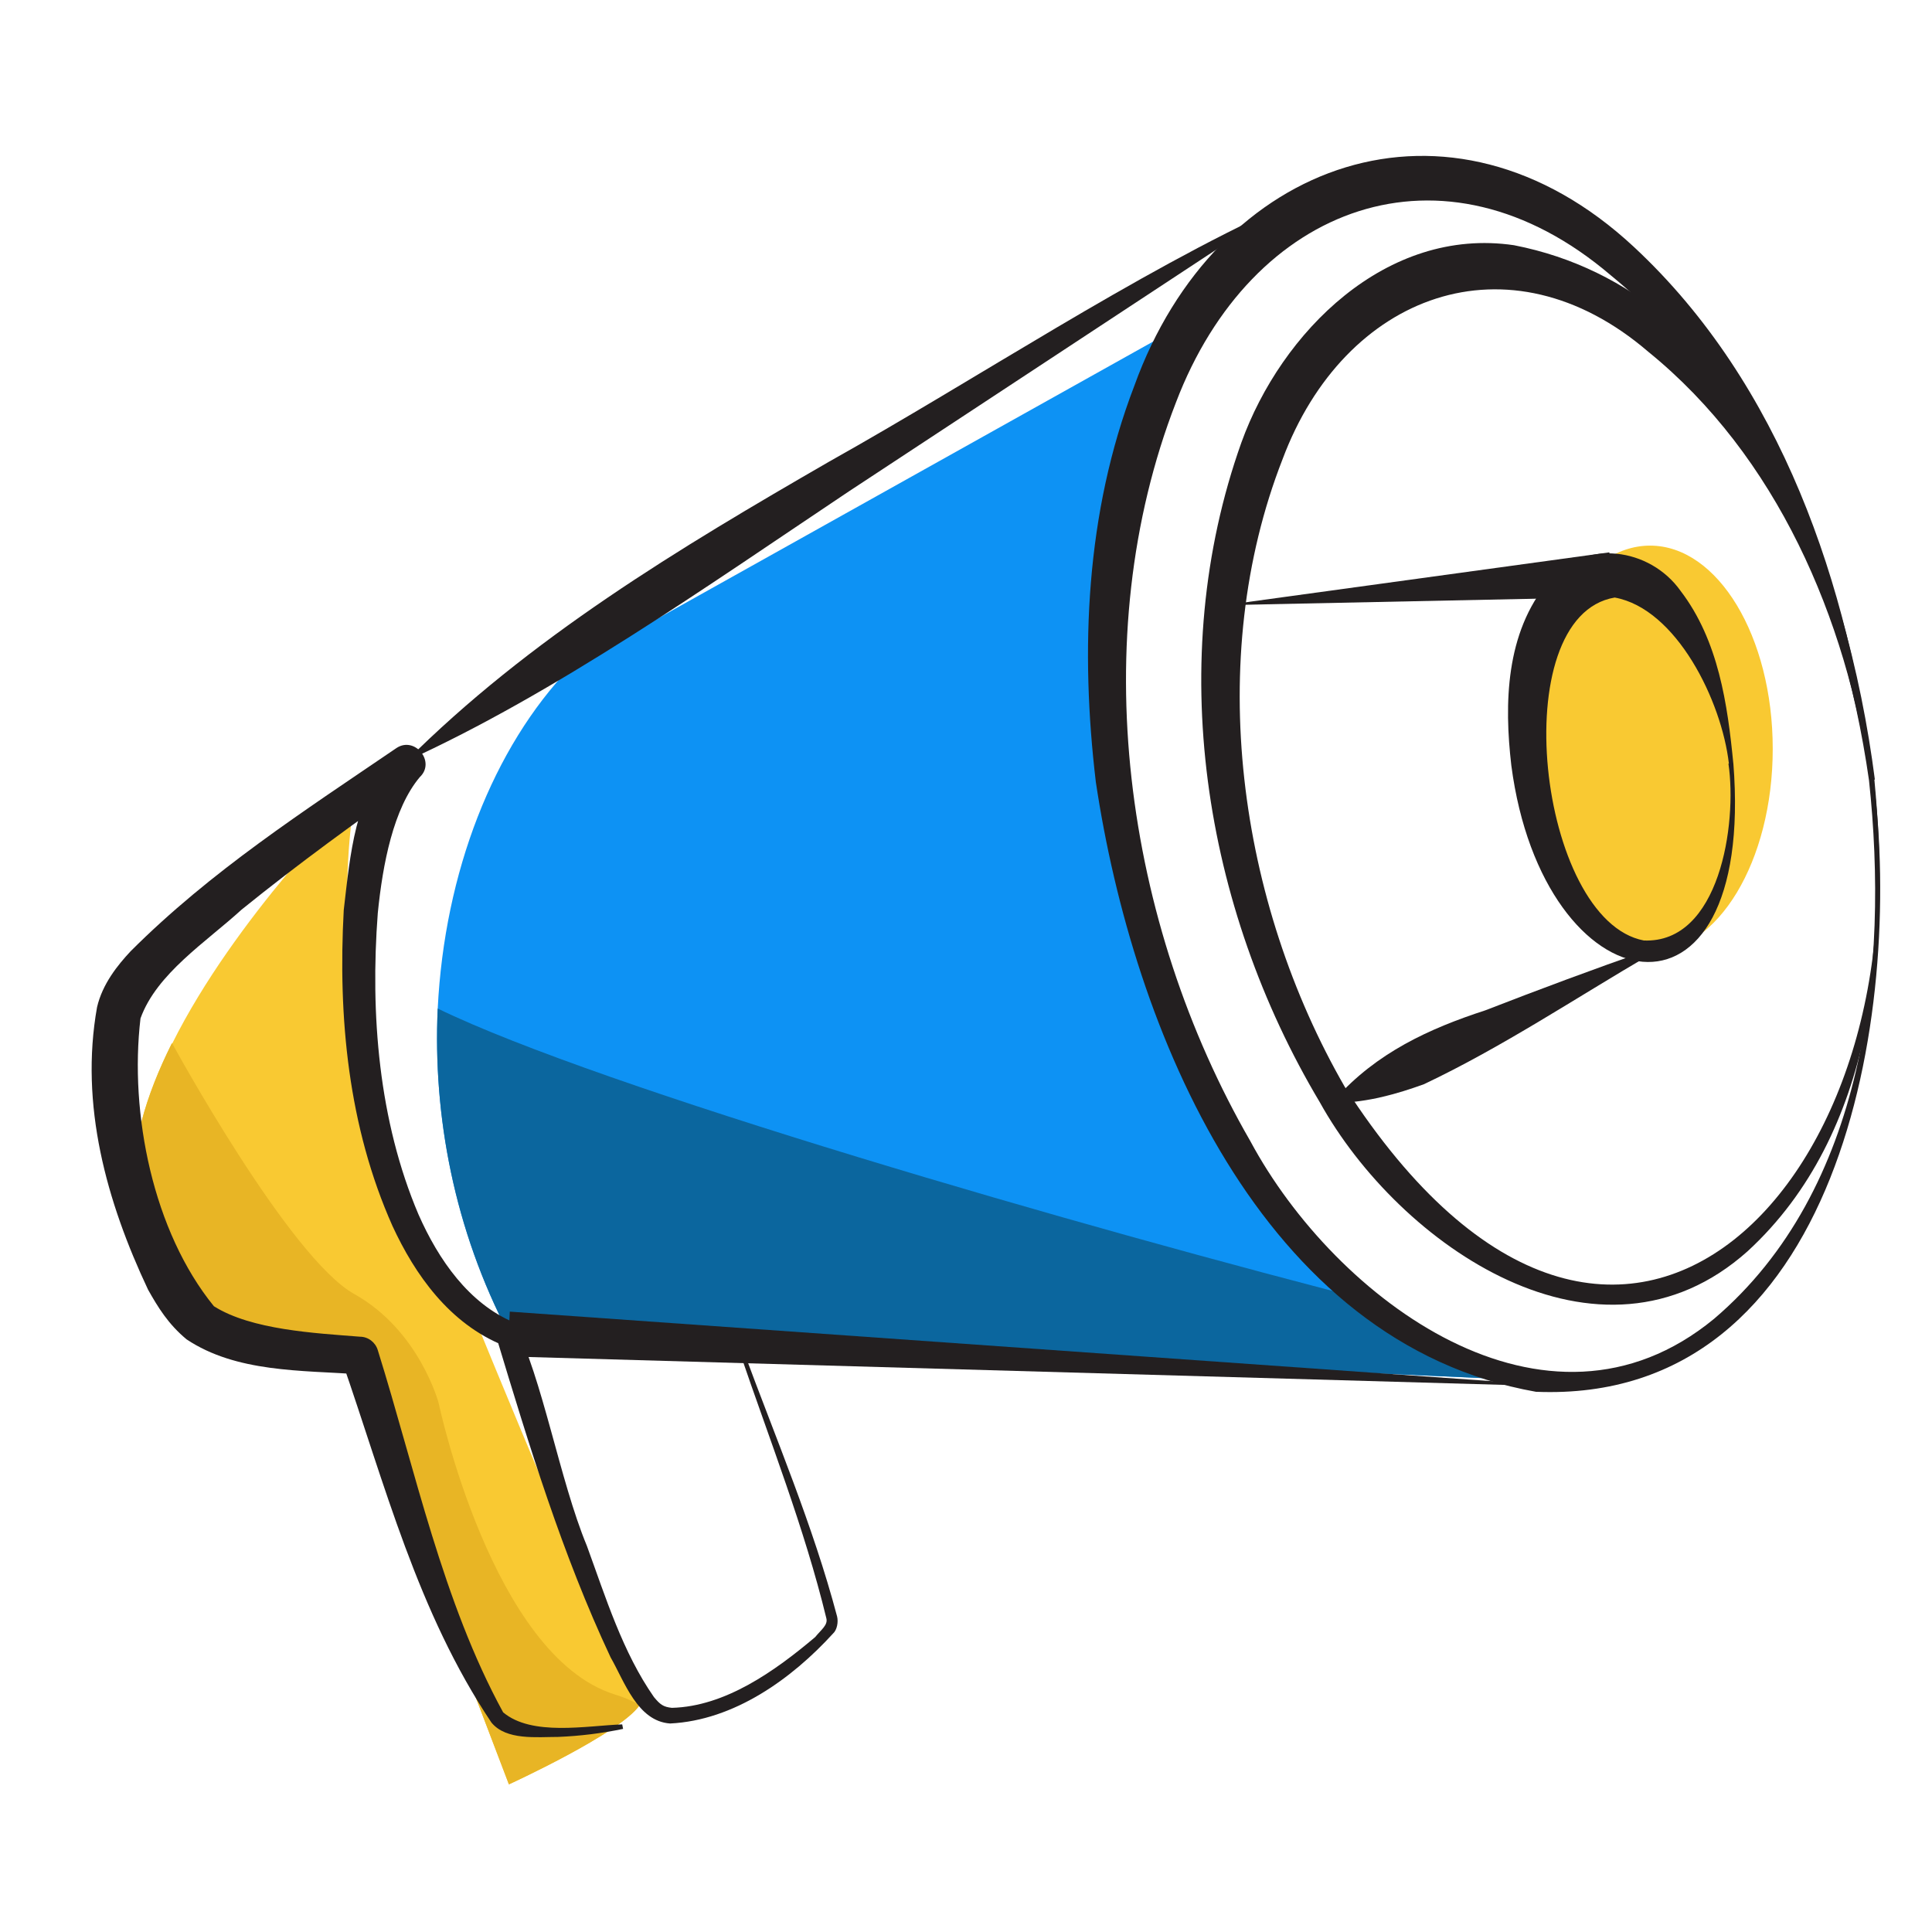<svg width="39" height="39" viewBox="0 0 39 39" fill="none" xmlns="http://www.w3.org/2000/svg">
<path d="M12.912 34.42C12.524 34.99 10.273 36.02 10.273 36.02L7.011 27.462C7.011 27.462 3.134 27.353 2.727 24.136C2.61 23.196 2.944 22.112 3.468 21.064H3.477C4.742 18.524 7.155 16.138 7.155 16.138C6.487 20.377 8.213 26.052 9.541 26.504C9.541 26.504 12.487 33.752 12.93 34.176C12.993 34.24 12.984 34.321 12.912 34.42Z" fill="#F9C932"/>
<path d="M12.912 34.421C12.524 34.99 10.273 36.02 10.273 36.02L7.011 27.462C7.011 27.462 3.134 27.354 2.727 24.136C2.61 23.196 2.944 22.112 3.468 21.064H3.477C3.477 21.064 5.836 25.392 7.155 26.124C8.466 26.857 8.854 28.32 8.854 28.32C8.854 28.32 9.93 33.426 12.406 34.204C12.587 34.258 12.758 34.33 12.912 34.421Z" fill="#E8B525"/>
<path d="M30.833 27.86L10.273 26.929C9.171 24.823 8.737 22.527 8.836 20.359C8.972 17.611 9.957 15.09 11.511 13.472L24.073 6.45C24.073 6.45 21.226 10.589 22.645 16.816C23.63 21.136 25.754 24.489 27.959 26.332C28.935 27.155 29.92 27.679 30.833 27.86Z" fill="#0D92F4"/>
<path d="M30.833 27.86L10.273 26.929C9.171 24.823 8.737 22.528 8.836 20.359C12.126 21.958 21.778 24.76 27.959 26.332C28.935 27.155 29.92 27.679 30.833 27.86Z" fill="#0B669E"/>
<path d="M33.309 19.22C34.677 19.22 35.785 17.383 35.785 15.117C35.785 12.851 34.677 11.014 33.309 11.014C31.942 11.014 30.833 12.851 30.833 15.117C30.833 17.383 31.942 19.22 33.309 19.22Z" fill="#F9C932"/>
<path d="M15 27.245C15.66 29.034 16.41 30.788 16.898 32.631C16.925 32.74 16.898 32.902 16.816 32.975C15.985 33.887 14.819 34.728 13.527 34.791C12.867 34.746 12.605 33.942 12.325 33.454C11.349 31.375 10.68 29.179 10.02 26.992L10.174 27.164C9.071 26.721 8.376 25.727 7.924 24.751C7.029 22.744 6.821 20.539 6.939 18.37C7.074 17.223 7.156 16.111 7.942 15.144L8.412 15.732C7.21 16.572 6.017 17.44 4.878 18.361C4.155 19.021 3.161 19.654 2.836 20.558C2.61 22.482 3.089 24.859 4.318 26.368C5.077 26.847 6.36 26.911 7.264 26.983C7.436 26.983 7.58 27.1 7.626 27.254C8.385 29.685 8.936 32.333 10.156 34.565C10.734 35.053 11.837 34.836 12.56 34.809L12.578 34.9C12.144 34.99 11.71 35.044 11.268 35.062C10.834 35.062 10.219 35.135 9.921 34.773C8.43 32.55 7.77 29.965 6.903 27.471L7.264 27.742C6.08 27.661 4.77 27.706 3.767 27.037C3.396 26.73 3.188 26.387 2.989 26.034C2.149 24.254 1.607 22.302 1.959 20.331C2.068 19.862 2.375 19.482 2.637 19.202C4.255 17.584 6.134 16.373 8.005 15.099C8.376 14.855 8.8 15.379 8.475 15.686C7.942 16.319 7.725 17.44 7.626 18.434C7.472 20.467 7.644 22.627 8.448 24.516C8.855 25.438 9.469 26.314 10.373 26.694C10.951 27.814 11.295 29.875 11.846 31.203C12.226 32.243 12.569 33.354 13.201 34.258C13.328 34.411 13.391 34.457 13.563 34.475C14.638 34.448 15.642 33.734 16.455 33.047C16.572 32.902 16.717 32.803 16.681 32.667C16.238 30.842 15.533 29.061 14.928 27.281L15.009 27.254L15 27.245Z" fill="#231F20"/>
<path d="M10.291 26.477L31.728 27.995L10.246 27.381L10.291 26.477Z" fill="#231F20"/>
<path d="M8.186 15.379C10.689 12.876 13.707 11.068 16.744 9.315C19.744 7.634 22.889 5.529 25.881 4.164L17.133 9.921C14.268 11.836 11.213 13.996 8.186 15.37V15.379Z" fill="#231F20"/>
<path d="M37.819 15.741C38.424 20.467 37.15 28.348 31.005 28.095C25.447 27.11 22.871 20.792 22.121 15.786C21.805 13.129 21.913 10.354 22.898 7.788C24.543 3.224 29.27 1.525 32.984 4.986C35.957 7.752 37.331 11.828 37.81 15.741H37.819ZM37.728 15.75C37.177 11.909 35.551 8.041 32.514 5.556C29.134 2.673 25.257 4.137 23.739 8.122C21.886 12.894 22.7 18.633 25.239 23.034C26.956 26.233 31.213 29.414 34.602 26.621C37.656 24.019 38.135 19.527 37.728 15.75Z" fill="#231F20"/>
<path d="M37.837 15.741C38.153 19.021 37.864 22.88 35.279 25.257C32.288 27.932 28.248 25.148 26.64 22.247C24.29 18.307 23.495 13.328 25.058 8.936C25.862 6.703 27.986 4.571 30.562 4.95C35.379 5.89 37.294 11.457 37.846 15.732L37.837 15.741ZM37.746 15.75C37.276 12.478 35.858 9.198 33.273 7.101C30.453 4.679 27.137 5.935 25.89 9.27C24.308 13.319 24.995 18.208 27.146 21.94C32.722 30.616 38.957 23.576 37.755 15.75H37.746Z" fill="#231F20"/>
<path d="M34.99 15.406C35.442 21.136 31.149 20.35 30.508 15.451C30.363 14.204 30.39 12.776 31.258 11.737C31.981 10.861 33.309 11.059 33.924 11.927C34.692 12.93 34.873 14.222 34.99 15.415V15.406ZM34.9 15.415C34.755 14.15 33.842 12.288 32.595 12.062C30.354 12.442 31.05 18.578 33.183 18.985C34.71 19.048 35.071 16.635 34.891 15.415H34.9Z" fill="#231F20"/>
<path d="M32.559 12.053L24.724 12.216L32.487 11.15L32.559 12.053Z" fill="#231F20"/>
<path d="M33.318 19.265C31.8 20.151 30.327 21.136 28.745 21.886C28.194 22.085 27.625 22.247 26.992 22.265L26.956 22.184C27.787 21.253 28.845 20.765 29.983 20.395C31.077 19.97 32.17 19.563 33.282 19.175L33.318 19.256V19.265Z" fill="#231F20"/>
</svg>
